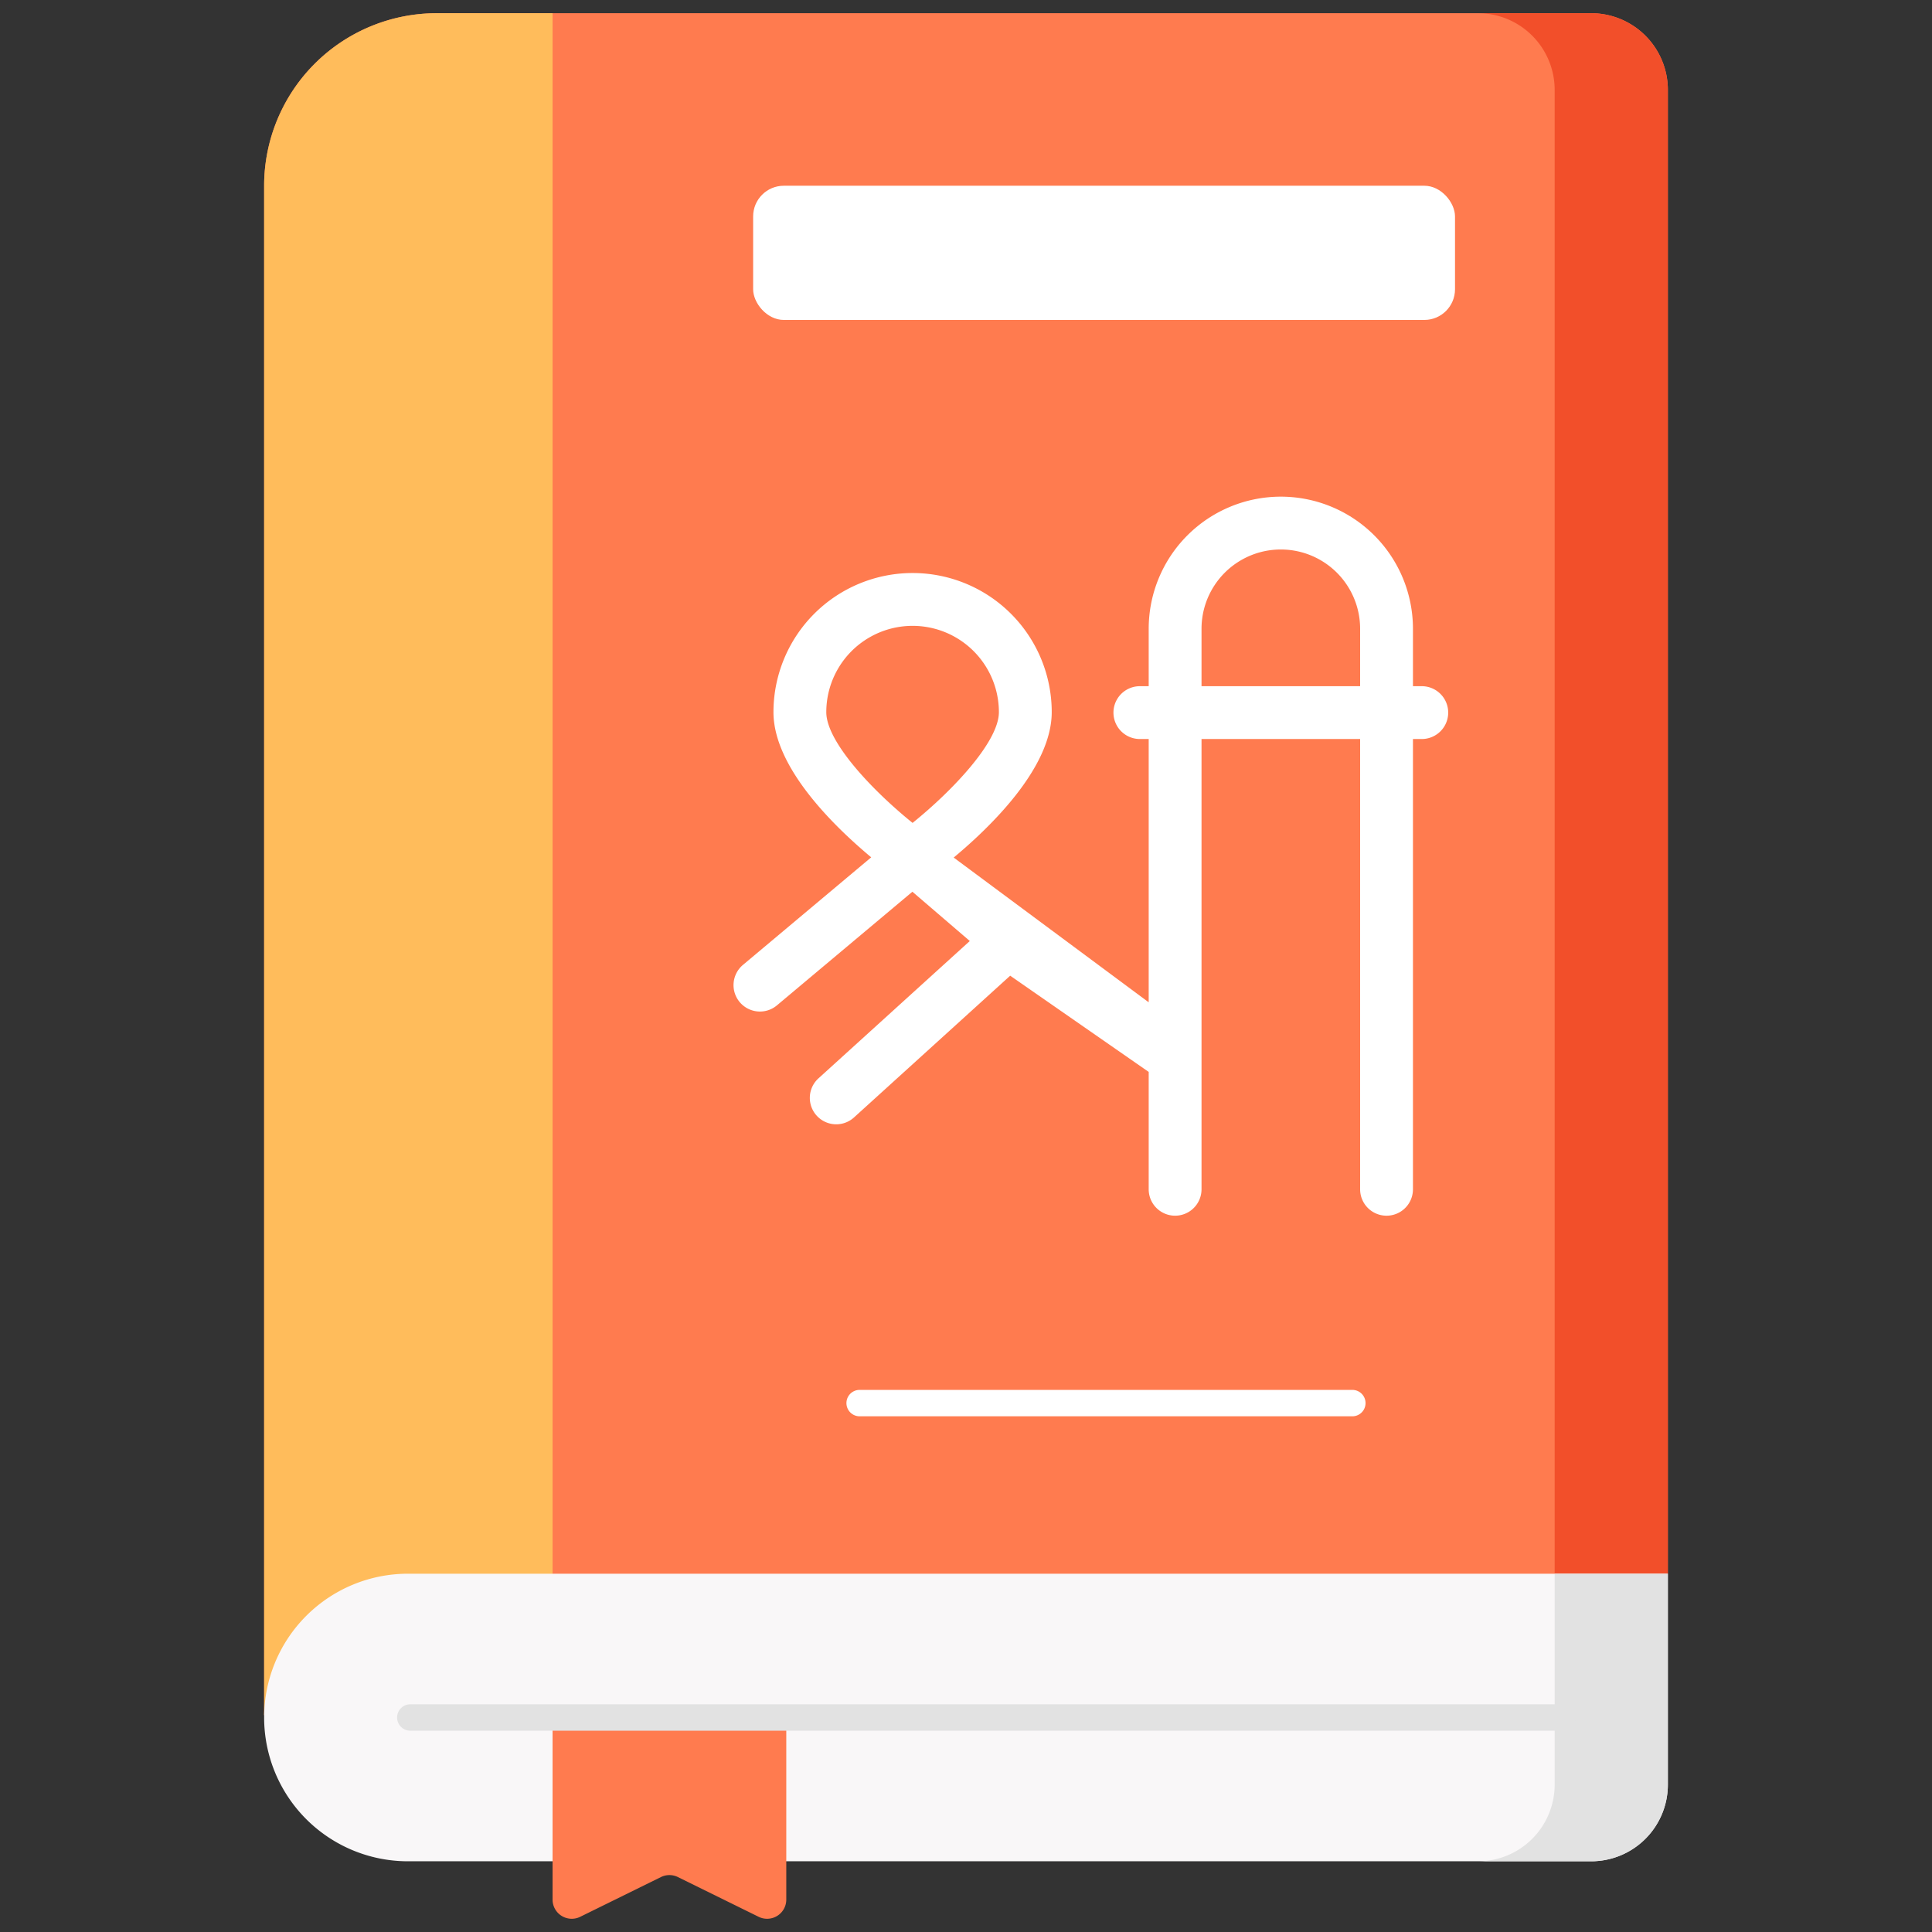 <svg xmlns="http://www.w3.org/2000/svg" viewBox="0 0 512 512" id="bhagavad-gita">
  <rect x="0" y="0" width="512" height="512" fill="#333333" stroke="none"/>
  <path fill="#ff7b4f" d="M442.002 417.051 69.998 454.534V49.231A45.731 45.731 0 0 1 115.729 3.5h305.948a20.325 20.325 0 0 1 20.325 20.325Z"></path>
  <path fill="#f24f2a" d="M421.677 3.5h-30a20.325 20.325 0 0 1 20.325 20.325v393.226h30V23.825A20.325 20.325 0 0 0 421.677 3.5Z"></path>
  <path fill="#ffbc5b" d="M69.998 49.231v405.303h38.124l38.314-19.021V3.5H115.73a45.731 45.731 0 0 0-45.731 45.731Z"></path>
  <path fill="#f9f7f8" d="M421.674 493.259h-313.56a38.11 38.11 0 0 1-38.116-38.104 38.11 38.11 0 0 1 38.115-38.104h333.889v55.886a20.325 20.325 0 0 1-20.328 20.322Z"></path>
  <path fill="#e2e2e2" d="M412.002 417.051v55.886a20.325 20.325 0 0 1-20.328 20.322h30a20.325 20.325 0 0 0 20.328-20.322V417.05Z"></path>
  <path fill="#fff" d="M358.383 375.335H227.814a3.5 3.5 0 1 1 0-7h130.569a3.5 3.5 0 0 1 0 7Z"></path>
  <rect width="186.002" height="35.563" x="199.59" y="49.224" fill="#fff" rx="8.13"></rect>
  <path fill="#ff7b4f" d="m201.046 507.971-21.397-10.53a5.083 5.083 0 0 0-4.49 0l-21.396 10.53a5.082 5.082 0 0 1-7.327-4.558v-48.258h61.937v48.258a5.082 5.082 0 0 1-7.327 4.558Z"></path>
  <path fill="#e2e2e2" d="M414.002 458.655H108.736a3.5 3.5 0 0 1 0-7h305.266a3.5 3.5 0 0 1 0 7Z"></path>
  <path fill="#fff" d="M376.787 181.849h-2.339v-15.212a35.016 35.016 0 1 0-70.032 0v15.212h-2.339a7 7 0 0 0 0 14h2.339v69.77l-51.678-38.357c9.95-8.282 25.98-23.893 25.98-38.534a36.871 36.871 0 0 0-73.742 0c0 14.604 15.948 30.173 25.904 38.472l-33.985 28.505a7 7 0 1 0 8.997 10.727l35.902-30.114 15.213 13.06-40.099 36.39a7 7 0 1 0 9.408 10.368l41.396-37.567 36.704 25.502v31.1a7 7 0 0 0 14 0V195.85h42.032v119.323a7 7 0 0 0 14 0V195.849h2.34a7 7 0 0 0 0-14Zm-157.811 6.879a22.871 22.871 0 0 1 45.742 0c0 7.842-12.288 20.811-22.875 29.349-10.586-8.524-22.867-21.482-22.867-29.35Zm99.44-6.88v-15.211a21.016 21.016 0 1 1 42.032 0v15.212Z"></path>
</svg>
